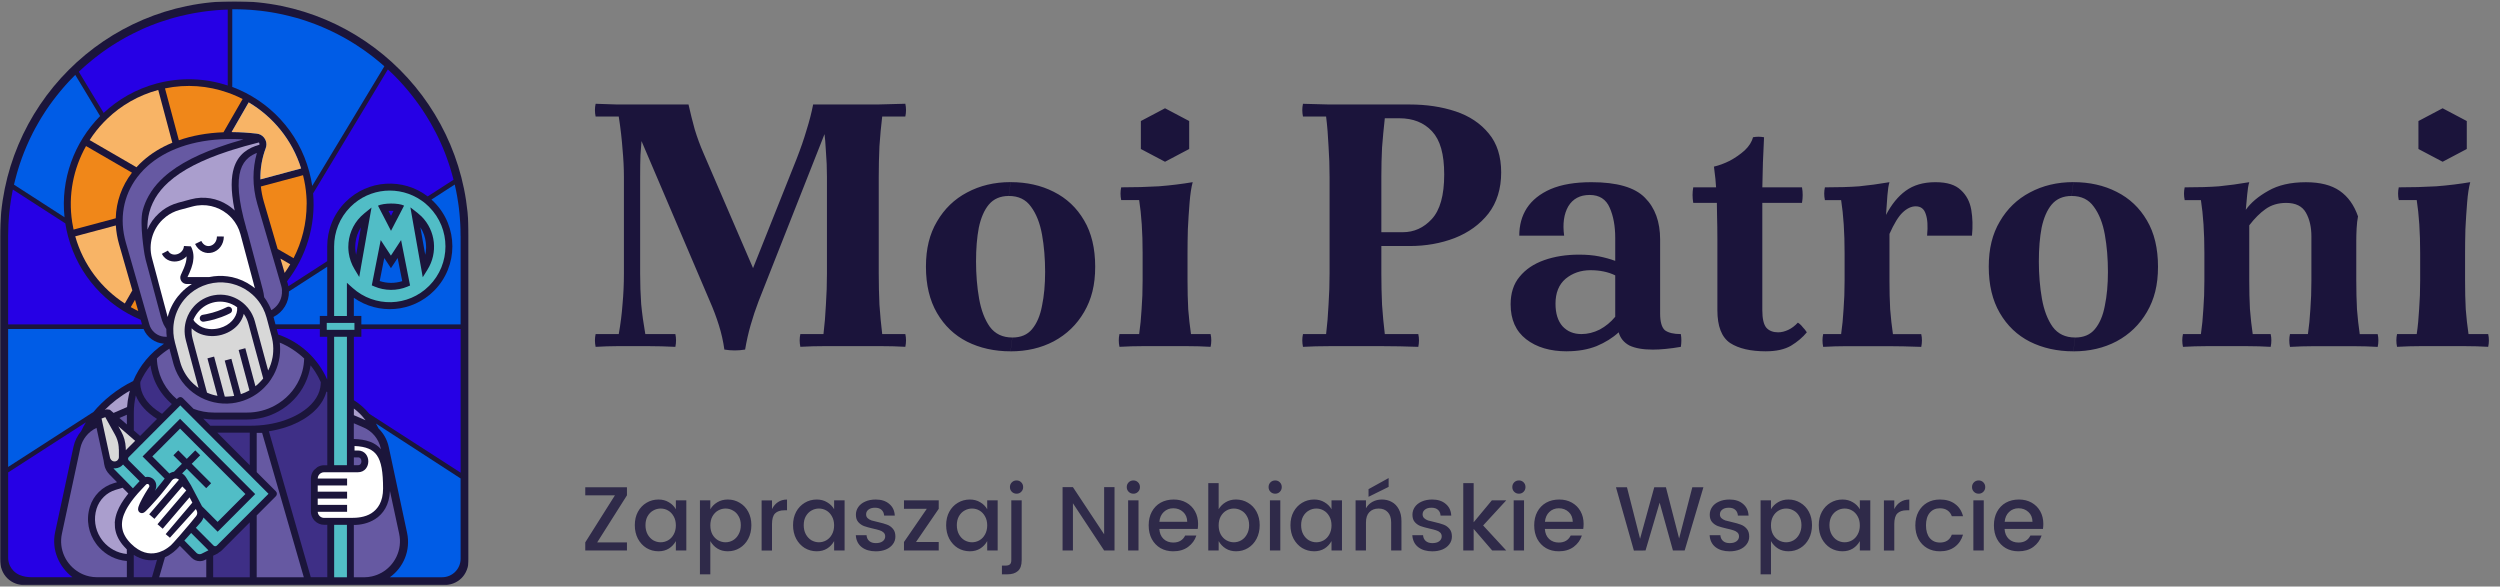 <?xml version="1.0" encoding="UTF-8"?>
<svg id="_Шар_1" data-name="Шар 1" xmlns="http://www.w3.org/2000/svg" xmlns:xlink="http://www.w3.org/1999/xlink" version="1.1" viewBox="0 0 1040 244">
  <rect x="0" y="0" width="1040" height="244" fill="#808080" stroke="none"/>
  <defs>
    <style>
      .cls-1 {
        isolation: isolate;
        opacity: .8;
      }

      .cls-1, .cls-2, .cls-3, .cls-4, .cls-5, .cls-6, .cls-7, .cls-8, .cls-9, .cls-10, .cls-11, .cls-12, .cls-13, .cls-14, .cls-15, .cls-16, .cls-17, .cls-18 {
        stroke-width: 0px;
      }

      .cls-1, .cls-8, .cls-13 {
        fill: #1b143b;
      }

      .cls-19 {
        clip-path: url(#clippath);
      }

      .cls-2 {
        fill: none;
      }

      .cls-3 {
        fill: #1b153b;
      }

      .cls-20 {
        mask: url(#mask);
      }

      .cls-4 {
        fill: #f8b466;
      }

      .cls-5 {
        fill: #f08719;
      }

      .cls-6 {
        fill: #d8d8d8;
      }

      .cls-7 {
        fill: #aa9ecd;
      }

      .cls-9, .cls-14 {
        fill: #3e2f86;
      }

      .cls-10, .cls-13, .cls-14, .cls-15 {
        fill-rule: evenodd;
      }

      .cls-10, .cls-16 {
        fill: #005ce6;
      }

      .cls-11 {
        fill: #51bdc6;
      }

      .cls-12 {
        fill: #6659a2;
      }

      .cls-15, .cls-17 {
        fill: #2600e5;
      }

      .cls-18 {
        fill: #fff;
      }
    </style>
    <clipPath id="clippath">
      <rect class="cls-2" y=".5" width="195" height="243"/>
    </clipPath>
    <mask id="mask" x="0" y=".5" width="195" height="243.01" maskUnits="userSpaceOnUse">
      <g id="mask0_287_80" data-name="mask0 287 80">
        <path class="cls-18" d="M195,.5H0v243h195V.5Z"/>
      </g>
    </mask>
  </defs>
  <g class="cls-19">
    <g class="cls-20">
      <g>
        <path class="cls-3" d="M9.94,243.49h174.12c6.6,0,10.94-4.36,10.94-10.97V98.2C195,44.25,151.34.5,97.5.5S0,44.25,0,98.2v134.34c0,6.61,4.34,10.97,10.94,10.97h-1,.01v-.02Z"/>
        <path class="cls-18" d="M81.43,211.79l-10.75,11.91-.95-.81-.81-.69.53-.63.93-1.1.09-.1.2-.24.65-.77,1.43-1.68,1.29-1.53.94-1.1.93-1.11,2.3-2.7,1.11-1.32.7-.83-1.15-2.19-1.19,1.38-.69.81-2.67,3.11-.07.08-.94,1.11-.94,1.1-.32.37-2.26,2.64-.14.17-.95,1.1-.19.23-.74.86-.08.1-2.18-1.88.23-.26.69-.83.23-.27.94-1.11,2.71-3.17.93-1.1.47-.54.47-.56,1.79-2.08.87-1.03.76-.9.62-.73,1.15-1.34.11-.13-.37-.38-.27-.27-.99-1-.33.38-1.57,1.82-.68.79-.14.16-2.61,3.04-.95,1.09-.94,1.1-2.72,3.13-.94,1.11-.25.29-.48.56-2.18-1.89.62-.72.25-.3.95-1.09,2.69-3.14.94-1.09.95-1.1,2.53-2.94.9-1.05,1.89-2.2.66-.77c-.55-.47-1.24-.62-1.87-.43-.37.11-.74.33-1.03.67l-.11.16c-.29.38-.59.78-.91,1.21l-.46.59-.22.29c-.08.1-.15.18-.22.27-.11.13-.21.28-.32.41-.09.12-.17.22-.26.34l-.05.05c-.1.12-.19.24-.29.37-.1.13-.19.24-.28.35-.35.45-.66.84-.92,1.15-.1.12-.19.23-.27.33-.49.6-.93,1.12-.93,1.12-.31.36-.61.72-.94,1.09-.85.99-1.78,2.01-2.76,3.06-.33.35-.66.69-.99,1.04-.1.1-.19.19-.29.29-.19.2-.38.4-.58.6-.04.04-.09.09-.13.12-.27.27-.61.56-.99.71-.23.09-.85.27-1.47-.13-.6-.4-.7-1.02-.72-1.24-.04-.46.11-.94.2-1.25.08-.24.18-.51.31-.79.06-.16.12-.32.19-.47.08-.17.16-.35.25-.53.06-.12.12-.26.19-.39.21-.43.45-.89.7-1.36.62-1.17,1.38-2.42,2.14-3.62.18-.28.37-.56.55-.84.11-.15.16-.32.16-.48.03-.31-.1-.61-.33-.77-.16-.13-.37-.17-.57-.14-.16.02-.32.1-.43.21-.23.23-.46.47-.68.7-.96.99-1.89,1.99-2.76,2.98-.33.38-.64.74-.94,1.11-.11.12-.19.23-.29.34-.21.26-.42.51-.62.77-.4.51-.78,1.02-1.15,1.53v.04c-.17.23-.33.46-.48.69-.25.36-.48.71-.7,1.08-.16.27-.32.54-.47.81-.15.26-.29.53-.43.8-.27.54-.51,1.08-.72,1.62-.11.3-.21.59-.31.88l-.19.7c-.08.35-.15.68-.21,1.02v.02c-.03.17-.05.35-.06.52-.02.12-.03.24-.03.37-.02.19-.03.38-.03.57v.1c0,.23,0,.45.03.68,0,.07,0,.13.02.19v.03c0,.15.03.32.06.48,0,.14.04.28.07.42v.03c.05.22.1.43.16.65v.05c.04.13.09.28.13.41,0,.05.03.1.05.15.02.05.03.1.05.14.05.13.1.24.14.37,0,.02.02.04.03.06.04.1.09.2.13.3,0,.03.03.07.04.1.07.15.14.3.23.45.11.22.25.45.38.68s.28.45.44.67c.02.03.04.05.06.08,0,0,.02.03.03.04.14.2.29.4.45.6.2.24.4.48.62.72.15.16.31.34.48.51.05.06.09.1.13.14,3.92,3.92,7.65,4.51,10.72,3.84.37-.09.75-.18,1.1-.3.59-.2,1.17-.44,1.7-.7.65-.35,1.27-.72,1.83-1.13,1.07-.76,1.96-1.62,2.6-2.39l.02-.03.37-.42.95-1.07.97-1.08,2.67-3.13.99-1.15,1-1.2,1.71-2.08s.22-.27.47-.56c.55-.67.65-1.6.24-2.37l-.32-.6h-.04Z"/>
        <path class="cls-11" d="M144.32,140.1v53.42h-5.32v-53.42h5.32Z"/>
        <path class="cls-17" d="M93.03,4.06c-.42.02-.84.04-1.26.07-.4.02-.79.05-1.21.08-.25,0-.49.03-.73.06-1.09.09-2.19.19-3.27.33-.33.04-.66.07-.98.12-.14,0-.29.03-.43.06-.27.03-.53.06-.78.11-.11,0-.23.03-.34.05-.22.03-.43.06-.64.1h-.04c-.58.09-1.17.17-1.74.28-.04,0-.09,0-.13.02-.45.08-.9.15-1.36.25-.84.15-1.69.32-2.53.51-.18.04-.36.08-.55.13-.64.13-1.29.28-1.93.44-.7.16-1.41.35-2.09.54-.54.14-1.07.29-1.61.44-.13.04-.26.08-.39.12-.11.04-.22.07-.33.1-1.26.38-2.51.77-3.75,1.2-.15.05-.31.1-.45.15-.15.05-.31.11-.46.16-.46.16-.93.34-1.4.51-.62.23-1.26.47-1.88.72-.63.25-1.27.51-1.9.78-.49.2-.97.41-1.46.64-.26.12-.51.23-.76.35-1.1.5-2.19,1.02-3.27,1.57-.6.3-1.21.61-1.8.93-.5.26-.99.53-1.49.81-.68.38-1.36.76-2.03,1.16-.52.3-1.03.61-1.55.93-.51.31-1,.63-1.51.94-.22.13-.43.28-.65.42-.55.36-1.1.72-1.65,1.1-.48.33-.97.67-1.45,1.01-.42.3-.84.6-1.27.92-.76.56-1.52,1.13-2.27,1.72-.36.29-.74.58-1.1.88-.81.66-1.63,1.33-2.41,2.01-.36.31-.72.63-1.07.94-.37.33-.74.66-1.1.99-.41.38-.81.75-1.22,1.14l10.33,17.13c6.03-5.65,13.48-9.94,21.98-12.22,10.13-2.72,20.37-2.25,29.64.82V3.99c-.56.02-1.12.04-1.68.07h-.05.02Z"/>
        <path class="cls-16" d="M68.22,142.99c-5.68,3.77-10.16,9.14-12.82,15.51-6.79,3.34-12.46,8.01-16.51,12.86L3.38,194.25v-57.38h56.34c1.44,3.52,4.8,5.85,8.49,6.12h.01Z"/>
        <path class="cls-17" d="M35.74,175.69c-.77,1.23-1.43,2.45-1.97,3.64-1.57,1.87-2.69,4.11-3.21,6.56l-7.62,35.45c-1.59,7.36,1.59,14.47,7.2,18.78H13.13c-1.73,0-3.46-.27-5.05-.96-.23-.1-.45-.21-.67-.33-.21-.12-.42-.25-.62-.39-.21-.14-.41-.29-.59-.44-.19-.15-.37-.33-.55-.5-.61-.61-1.12-1.32-1.5-2.11-.08-.15-.14-.32-.21-.48-.03-.07-.06-.13-.08-.21-.07-.15-.11-.32-.16-.49-.06-.19-.11-.4-.15-.6,0-.05-.02-.1-.03-.15-.04-.2-.07-.4-.09-.62v-.04c-.03-.25-.04-.49-.04-.74v-35.53l32.36-20.85h0Z"/>
        <path class="cls-17" d="M59.09,134.94H3.38v-36.72c0-1.66.04-3.31.12-4.94.05-.82.1-1.64.16-2.46.04-.6.1-1.19.15-1.78.02-.2.04-.4.06-.6.03-.29.06-.57.1-.85.06-.54.12-1.08.19-1.61.09-.66.17-1.31.28-1.96,0-.06,0-.12.02-.16.05-.32.1-.64.15-.94.05-.34.11-.68.17-1.02.06-.35.12-.68.18-1.02.11-.67.25-1.35.39-2.02l21.82,14.07c.28,1.84.67,3.67,1.17,5.51,4.33,16.21,15.84,28.59,30.18,34.58l.55,1.94.02-.02Z"/>
        <path class="cls-16" d="M26.87,90.4l-21.05-13.58c.16-.67.33-1.36.5-2.03.24-.96.5-1.92.77-2.87.17-.59.34-1.17.53-1.75.11-.37.23-.73.34-1.1.11-.37.24-.73.36-1.1.28-.82.55-1.63.85-2.43,0,0,0-.02.02-.04.27-.73.55-1.46.83-2.18.67-1.71,1.41-3.39,2.18-5.05.11-.26.24-.51.36-.77.35-.74.72-1.48,1.09-2.22.32-.63.64-1.24.97-1.85.41-.76.83-1.52,1.28-2.27.21-.38.43-.76.66-1.14.22-.38.45-.75.67-1.12.47-.77.95-1.53,1.45-2.28.24-.39.49-.76.75-1.14.41-.62.83-1.23,1.27-1.84.44-.63.89-1.24,1.36-1.85.49-.66.98-1.3,1.49-1.94.5-.65,1.01-1.27,1.54-1.9.28-.34.55-.67.84-1,.21-.26.43-.52.66-.77.22-.26.45-.52.68-.77.42-.48.85-.95,1.29-1.42.29-.32.58-.64.89-.94.6-.65,1.22-1.27,1.86-1.9l10.33,17.14c-10.77,10.89-16.49,26.31-14.8,42.14h.01l.02-.03Z"/>
        <path class="cls-16" d="M159.9,27.57l-30.02,49.77c-.28-1.95-.68-3.9-1.22-5.86-4.51-16.91-16.83-29.63-32.04-35.32V3.85h.87c.75,0,1.5,0,2.24.03.48,0,.95.02,1.43.05.27,0,.53.02.79.03,1.46.07,2.91.16,4.35.31.22.02.44.04.66.07.54.05,1.07.11,1.62.16.71.09,1.43.17,2.13.28.72.1,1.44.21,2.15.33.68.11,1.36.23,2.03.36.34.06.69.13,1.01.2.45.09.91.18,1.37.28.09,0,.17.03.25.05.36.08.73.15,1.08.25.05,0,.09,0,.13.03.63.14,1.27.3,1.89.46.92.22,1.84.46,2.74.72,1.45.41,2.88.87,4.3,1.35,1.14.39,2.26.79,3.37,1.21.5.19.99.39,1.49.59.53.21,1.05.43,1.59.66.71.3,1.42.61,2.1.92.69.31,1.4.64,2.08.97.68.33,1.37.67,2.04,1.01.68.35,1.36.7,2.02,1.07.67.37,1.34.73,1.99,1.11.65.39,1.31.77,1.96,1.17.24.14.48.29.72.44.42.25.83.52,1.24.78,1.18.75,2.32,1.53,3.46,2.34,2.11,1.49,4.16,3.07,6.14,4.74.68.57,1.36,1.15,2.02,1.74h.02Z"/>
        <path class="cls-17" d="M188.69,74.77l-10.77,6.94c-10.2-7.81-24.85-7.04-34.18,2.31-5.1,5.11-7.63,11.82-7.62,18.51v6.12l-16.15,10.42c-.07-.36-.15-.71-.26-1.07l-.29-.99c7.91-10.17,12-23.18,10.84-36.55v-.02l31.09-51.56c.46.42.92.85,1.37,1.28.46.43.9.87,1.35,1.31,1.35,1.34,2.63,2.72,3.87,4.13,1.25,1.41,2.47,2.86,3.61,4.35.34.44.7.9,1.04,1.35.47.62.93,1.23,1.39,1.87.1.13.19.26.28.4.44.62.87,1.25,1.31,1.89,1.26,1.88,2.47,3.81,3.6,5.78.75,1.31,1.48,2.65,2.17,4.01.34.67.68,1.36,1.01,2.04.33.68.65,1.38.96,2.07.32.7.62,1.4.92,2.1.3.71.58,1.42.86,2.13.13.36.28.71.41,1.08.14.36.28.71.4,1.08.29.76.55,1.53.8,2.3.23.67.45,1.36.66,2.04v.02c.23.77.46,1.54.68,2.32.22.76.43,1.53.62,2.3l.03.04Z"/>
        <path class="cls-16" d="M191.62,98.22v36.72h-41.3v-3.5h-3.12v-7.56c10.16,7.16,24.27,6.19,33.36-2.92,10.17-10.2,10.17-26.73,0-36.92-.35-.36-.71-.69-1.08-1.02l9.69-6.25c.19.81.36,1.62.54,2.44.35,1.71.64,3.42.89,5.15.04.2.07.4.09.6.03.18.06.38.08.56.08.49.13.98.19,1.48v.1c.07.52.12,1.04.17,1.56.05.44.09.9.12,1.35.07.78.12,1.56.17,2.35.03.34.05.67.06,1,.04.7.07,1.41.09,2.1v.65c.02.7.03,1.41.03,2.11h.02Z"/>
        <path class="cls-16" d="M110.55,61.59c.19-.51.28-1.03.28-1.54,0-2.19-1.65-4.18-3.97-4.45-3.56-.41-6.96-.63-10.22-.65v-.54l6.81-11.83c10.08,5.97,18.06,15.54,21.81,27.5l-16.94,4.55c-.1-4.44.65-8.88,2.23-13.04Z"/>
        <path class="cls-16" d="M136.12,110.95v20.48h-3.08v3.5h-18.44l-.82-3.08c4.06-2.03,6.49-6.16,6.42-10.62l15.93-10.28h-.01Z"/>
        <path class="cls-12" d="M85.81,232.64v7.49h-19.59l.11-.36,2.3-7.93c2.6-1.18,4.67-2.98,5.96-4.53l.22-.25,4.87,4.93v.02c.93.93,2.17,1.44,3.42,1.44.73,0,1.47-.16,2.15-.51l.56-.29h0Z"/>
        <path class="cls-4" d="M110.55,61.59c.19-.51.28-1.03.28-1.54,0-2.19-1.64-4.18-3.97-4.45-3.56-.41-6.96-.63-10.22-.65h-.31l.31-.54,6.81-11.83c10.08,5.97,18.06,15.54,21.82,27.5l-16.94,4.55c-.1-4.44.65-8.88,2.23-13.04h0Z"/>
        <path class="cls-13" d="M74.93,178.33h-.07l.03-.03.04.04h0Z"/>
        <path class="cls-13" d="M56.78,69.58h-.03v-.02l.02.02h0Z"/>
        <path class="cls-15" d="M163.71,87.73l-1.06,2.05-1.05-2.04c.7-.05,1.42-.06,2.12,0h0Z"/>
        <path class="cls-13" d="M170.72,86.25l.02.11.06-.04-.08-.07Z"/>
        <path class="cls-10" d="M167.32,116.96c-3.03.97-6.33.96-9.36-.05l1.89-9.58,1.59,2.41,1.19,1.82,1.21-1.82,1.58-2.41,1.91,9.63h0Z"/>
        <path class="cls-6" d="M113.65,146.33c-.04.71-.11,1.43-.23,2.13-.02.1-.04.2-.06.31-.35,1.87-.95,3.68-1.81,5.36l-1.45-5.36-.8-2.96-.75-2.77-.58-2.16-1.09-4.02-.52-1.93-.16-.59-.13-.5c-.26-.99-.61-1.93-1.05-2.81-.28-.59-.6-1.15-.95-1.68-.56-.84-1.19-1.62-1.89-2.32-.46-.47-.95-.91-1.46-1.3-1.22-.95-2.59-1.72-4.05-2.25-.62-.23-1.27-.42-1.92-.57-1.87-.4-3.84-.45-5.8-.08-.38.06-.76.15-1.15.25-.27.08-.54.15-.79.24-1.82.6-3.44,1.52-4.84,2.7-.51.42-.98.88-1.43,1.37-1.43,1.55-2.51,3.4-3.17,5.42v.02c-.23.69-.41,1.39-.54,2.1-.11.64-.19,1.28-.22,1.93-.07,1.55.09,3.13.51,4.71l.17.66.17.63.8,3.01.52,1.96.25.95,2.32,8.69.24.9.45,1.69.36,1.34c-.27-.19-.54-.4-.8-.6-.51-.4-1-.83-1.48-1.28-.33-.31-.64-.63-.94-.96-2.06-2.24-3.62-4.98-4.47-8.12,0-.04-.02-.07-.03-.11l-.41-1.56-.08-.28-1.63-6.05v-.05c-.34-1.26-.55-2.52-.63-3.77-.05-.6-.06-1.18-.04-1.76,0-.64.06-1.29.13-1.93.44-3.78,1.97-7.32,4.34-10.23.41-.5.84-.99,1.31-1.45,1.81-1.82,3.99-3.3,6.47-4.31.6-.25,1.21-.46,1.86-.65.16-.06.33-.11.51-.15,2.7-.72,5.41-.85,8.01-.45.65.09,1.29.22,1.92.39,2.44.62,4.72,1.69,6.75,3.16.53.37,1.02.78,1.52,1.21,1.34,1.19,2.52,2.54,3.5,4.08.03.05.07.1.1.15v.03c.32.49.6.96.87,1.49.62,1.22,1.13,2.54,1.51,3.92l.75,2.8.51,1.93.86,3.22c.05.19.1.39.14.58.45,1.9.6,3.81.49,5.67h.02-.01Z"/>
        <path class="cls-9" d="M65.33,174.27l-7.04,7.07-2.62-2.26v-7.37c0-2.48.29-4.88.82-7.19,1.5,3.81,4.62,7.11,8.67,9.65.06.04.11.07.17.11h0Z"/>
        <path class="cls-9" d="M58.45,158.75c1.09-2.43,2.49-4.69,4.15-6.75.16,1.22.42,2.42.76,3.58.18.65.39,1.27.62,1.89.28.74.59,1.47.94,2.17,1.59,3.24,3.84,6.11,6.57,8.44l-4.06,4.07c-.25-.15-.5-.3-.75-.45-4.68-2.92-7.57-6.68-8.19-10.7-.05-.3-.08-.59-.09-.88-.03-.25-.04-.51-.04-.76l.07-.62h.02Z"/>
        <path class="cls-12" d="M126.53,149.12c-.05,1.76-.27,3.44-.7,5.08-.08.3-.16.6-.26.89-.1.34-.21.68-.33,1.01-1.71,4.77-4.98,8.85-9.24,11.61-.54.36-1.08.68-1.65.99-3.42,1.87-7.38,2.93-11.59,2.93h-13.69c-3.01,0-5.89-.54-8.54-1.54l-2.71-2.71-1.78-1.78c-.55-.57-1.47-.57-2.04,0l-.44.44c-2.22-1.85-4.08-4.1-5.48-6.62-.62-1.13-1.16-2.31-1.59-3.55-.22-.63-.41-1.26-.56-1.91-.4-1.56-.63-3.17-.67-4.84l.33-.33c1.5-1.41,3.13-2.67,4.88-3.76l1,3.76.36,1.35.25.95c.09.34.18.66.29.98.78,2.5,1.96,4.76,3.44,6.75.88,1.19,1.87,2.26,2.95,3.23.48.44.98.86,1.5,1.24,4.08,3.09,9.16,4.78,14.44,4.6.63-.03,1.28-.08,1.92-.15,1.04-.12,2.1-.34,3.15-.62,3.96-1.06,7.38-3.11,10.09-5.82.48-.47.92-.96,1.36-1.47,1-1.18,1.87-2.49,2.61-3.85.98-1.82,1.71-3.78,2.16-5.81.11-.45.19-.91.26-1.37.04-.22.08-.44.1-.67.12-.95.18-1.91.18-2.87,0-.91-.06-1.81-.16-2.73,3.67,1.46,7.33,3.92,10.16,6.59Z"/>
        <path class="cls-7" d="M47.78,217.63v.57c0,.19,0,.39.02.58,0,.09,0,.17.02.26v.28c0,.06,0,.12.02.18,0,.15.03.31.06.46.03.2.07.4.11.6.07.32.14.64.23.95.06.2.11.4.19.59.04.14.1.27.14.4.09.24.19.48.3.72.12.28.25.55.4.82.14.28.31.56.48.83.2.33.41.65.64.96.18.25.37.5.57.75s.41.49.64.74c.24.27.49.54.76.81v.02c.13.13.26.26.39.38v1.93c-4.02-.38-7.48-2.39-9.86-5.26-.44-.54-.85-1.11-1.22-1.71-2.09-3.39-2.8-7.65-1.5-11.86,1.19-3.78,4.15-6.72,7.93-7.86l2.9-.87,1.76,1.77.15.15.46.48.02.02c-.22.26-.43.53-.63.8-1.69,2.19-3.1,4.45-4,6.79-.51,1.35-.86,2.73-.98,4.13-.02.18-.03.36-.04.54v.03l.04.02Z"/>
        <path class="cls-6" d="M56.23,183.38l-.57.58-1.39,1.38-.48.48-.94.95-.08.08-.44.44v-.35c0-.22,0-.44-.02-.67-.1-2.4-.75-4.72-1.91-6.82l-1.2-2.14,3.57,3.08,1.01.88.48.41,1.39,1.21.57.49h.01Z"/>
        <path class="cls-6" d="M49.46,186.95v3.19c0,.95-.74,1.75-1.69,1.82-.57.04-1.12-.19-1.5-.63-.03-.03-.05-.06-.08-.08v-.02c-.12-.13-.21-.28-.29-.44,0,0-.02-.06-.03-.09-.05-.11-.09-.21-.11-.32l-2.75-12.73-.18-.83-.24-1.11-.04-.15-.03-.17-.28-1.27,1.02-.39.54-.2.55,1.01.04.06.02.03.11.21.55,1,2.78,5.01c.39.7.71,1.44.95,2.19.41,1.25.62,2.56.62,3.89h.02l.02.02Z"/>
        <path class="cls-12" d="M52.78,172.53v4.05l-3.11-2.7,3.11-1.35Z"/>
        <path class="cls-7" d="M54.03,162.5c-.15.54-.29,1.09-.41,1.65-.38,1.69-.63,3.41-.76,5.19l-5.61,2.43-1.25-1.08c-.31-.27-.7-.38-1.08-.34h-.02s-.04,0-.07-.02c-.27-.07-.55-.05-.82.05l-.05.02-.41.15c2.89-2.94,6.45-5.74,10.52-8.05h-.04Z"/>
        <path class="cls-5" d="M54.9,71.82c-4.26,5.54-6.56,12.09-6.75,18.98l-14.56,3.91-2.52.67-.46.13c-.04-.16-.07-.32-.1-.48-.19-.87-.34-1.74-.48-2.6-1.74-11.21.49-22.3,5.76-31.67l19.1,11.06h0Z"/>
        <path class="cls-4" d="M55.04,120.83l-3.12,5.43c-9.7-6.27-17.23-15.96-20.62-27.95l3.04-.82,2.51-.67,11.34-3.04c.15,2.63.61,5.29,1.38,7.96l1.16,4.01.8,2.82,2.17,7.55,1.35,4.69v.02Z"/>
        <path class="cls-5" d="M57.5,129.38c-1.05-.49-2.09-1.04-3.1-1.61l1.76-3.06,1.35,4.67h0Z"/>
        <path class="cls-12" d="M101.26,58c-1.58.44-3.12.9-4.63,1.36-.64.2-1.29.4-1.92.61-11.16,3.62-20.3,8.02-26.61,13.77-2.03,1.84-3.78,3.83-5.19,5.98-.4.61-.77,1.22-1.13,1.86-1.04,1.88-1.87,3.88-2.42,6.01-1.42,5.35.76,18.25.76,18.25,0,0,.26,1.4.44,2.1l1.35,5.03.74,2.77,4.31,16.14c.29,1.07.65,2.08,1.09,3.06.31.67,1.14,1.93,1.14,1.93v.38c0,.94.06,1.9.18,2.85h-.45c-2.39,0-4.66-1.24-5.95-3.25-.36-.56-.64-1.17-.83-1.83l-.03-.1-5.62-19.61-1.25-4.36-.81-2.82-2.07-7.19c-2.83-9.86-1.09-19.54,4.71-27.21.4-.54.83-1.08,1.29-1.59.93-1.08,1.94-2.11,3.04-3.09,7.35-6.55,18.59-10.94,33.32-11.21h1.92c1.51,0,3.05.06,4.63.15h0Z"/>
        <path class="cls-18" d="M105.47,117.78l-5.43-20.31c-.67-2.53-1.91-4.75-3.51-6.59-.59-.67-1.24-1.29-1.93-1.85-3.93-3.21-9.28-4.55-14.55-3.13l-5.28,1.41c-2.16.58-4.1,1.57-5.76,2.86-.52.41-1,.83-1.47,1.29-4.05,3.99-5.89,10.01-4.32,15.9l2.17,8.12.72,2.75,3.49,13.09c.05.19.11.37.17.54.78-3.12,2.23-6.03,4.22-8.54.4-.51.83-.99,1.28-1.46,1.33-1.42,2.85-2.67,4.54-3.71h-2.09c-1.91,0-3.35-1.97-2.46-3.86.05-.13.12-.27.19-.4.7-1.51,1.46-3.12,1.87-4.8.09-.35.15-.7.2-1.04.07-.49.1-.96.08-1.42-.18.2-.38.39-.59.57-.77.63-1.67,1.08-2.59,1.35-2.52.7-5.57-.03-7.1-2.96l2.54-1.34c.78,1.47,2.28,1.93,3.79,1.51.7-.19,1.35-.57,1.84-1.09.53-.54.89-1.24,1-2.05.02-.11.02-.2.03-.29l2.87.15.06.07c1.12,2.15,1.22,4.36.85,6.36v.02c-.05.28-.11.56-.18.83-.14.59-.31,1.18-.51,1.73-.47,1.34-1.04,2.58-1.54,3.61-.03.05-.05.11-.08.15h9.07c2.54-.54,5.09-.61,7.54-.29.64.07,1.3.19,1.93.32,2.97.66,5.78,1.91,8.25,3.67.43.29.85.62,1.25.96l-.56-2.11h.01v-.02ZM88.37,105.03c-2.67.75-5.67-.34-7.22-3.53l2.59-1.26c.94,1.92,2.52,2.38,3.84,2,1.38-.39,2.64-1.73,2.66-3.88l2.88.03c-.03,3.42-2.14,5.88-4.75,6.64Z"/>
        <path class="cls-6" d="M109.5,157.44c-.34.45-.76.88-1.15,1.29-.64.69-1.34,1.34-2.09,1.94l-1.09-4.06-1.49-5.59-.59-2.25-1.04-3.92-1.78.48-.99.27.84,3.17,2.16,8.06,1.48,5.56c-1.12.64-2.3,1.17-3.56,1.58l-1.84-6.84-1.71-6.4-.39-1.47-1.53.4-1.25.34,1.25,4.68.71,2.68,1.21,4.51.76,2.82c-.26.05-.51.09-.76.12-.64.09-1.29.14-1.92.16-.26,0-.53.02-.78.02h-.44l-1.96-7.35-2.37-8.87-.04-.14-.08-.29-1.61.43-.77.21-.39.11.1.37.69,2.59,1.56,5.8,1.83,6.82c-1.53-.27-2.99-.72-4.4-1.35h.04l-1.39-5.18-.4-1.51-.69-2.57-1.42-5.28-.69-2.58-.52-1.95-.03-.13-.53-2.01-.33-1.27c-.35-1.33-.48-2.66-.4-3.96,0-.11.02-.2.02-.3.11.11.21.21.32.3,1.99,1.85,4.84,2.86,7.88,2.92,1.4.04,2.84-.12,4.26-.51.05,0,.1-.03.14-.04l.31-.1c2.65-.8,4.92-2.3,6.51-4.2l.19-.23c.85-1.07,1.5-2.25,1.88-3.51.07-.21.12-.43.17-.64.1.12.18.24.26.36.35.53.67,1.1.94,1.69.29.64.54,1.3.72,1.99l.1.34.52,1.93.13.49.9,3.36.08.3.66,2.46,1.44,5.29,2.05,7.55.02.08.28,1.04h.01Z"/>
        <path class="cls-7" d="M107.94,60.21c-2.39.65-4.55,1.63-6.36,3.11-1.97,1.61-3.42,3.77-4.29,6.59-.28.92-.5,1.91-.65,2.98-.35,2.44-.36,5.27,0,8.56.2,1.89.54,3.92.98,6.13-.32-.31-.64-.61-.98-.89-.6-.5-1.25-.97-1.92-1.4-4.39-2.81-9.88-3.84-15.31-2.38l-5.28,1.42c-2.43.67-4.62,1.74-6.52,3.16-.52.4-1.01.81-1.49,1.25-2.09,1.91-3.73,4.17-4.79,6.78-.07-2.58.21-4.98.8-7.22.35-1.34.81-2.61,1.4-3.85.32-.68.66-1.34,1.04-2,1.4-2.37,3.21-4.56,5.45-6.59,5.74-5.22,14.15-9.38,24.69-12.87.63-.21,1.28-.41,1.92-.62,3.49-1.11,7.19-2.14,11.1-3.12.16.28.23.61.2.94v.02Z"/>
        <path class="cls-12" d="M117.29,120.79c.06.82,0,1.63-.17,2.41-.5,2.43-2.02,4.57-4.25,5.83-.32-.83-.68-1.63-1.09-2.39-.29-.58-.61-1.13-.97-1.67-.29-.46-.59-.91-.92-1.33-.11-1.05-.29-2.11-.57-3.16l-.98-3.71-.69-2.57-4.71-17.65c-.16-.63-.36-1.23-.58-1.82h.04c-3.38-11.79-3.79-19.23-2.33-23.95.71-2.31,1.87-3.98,3.36-5.21.97-.8,2.12-1.45,3.44-1.96-.95,3.34-1.42,6.79-1.42,10.27s.52,7.31,1.57,10.88l6.01,20.56.74,2.51,3.21,11.02c.19.66.31,1.31.34,1.97h-.02v-.03Z"/>
        <path class="cls-5" d="M127.56,84.89c0,7.95-1.91,15.65-5.43,22.52l-6.04-3.49-.59-.35-.47-1.61-5.27-18.03c-.61-2.09-1.02-4.22-1.24-6.35l17.54-4.7c.72,2.83,1.18,5.68,1.38,8.5v.02c.1,1.17.14,2.33.14,3.49h-.02Z"/>
        <path class="cls-4" d="M116.66,107.58l4.08,2.36c-.72,1.23-1.5,2.43-2.33,3.6"/>
        <path class="cls-5" d="M100.93,41.2l-4.29,7.44-1.92,3.34-1.75,3.04c-6.92.27-13.13,1.43-18.56,3.33l-5.77-21.58c8.98-1.86,17.95-1.11,26.09,1.76.64.22,1.29.46,1.92.71,1.47.59,2.9,1.23,4.29,1.96h-.01Z"/>
        <path class="cls-4" d="M71.67,59.38c-4.74,1.95-8.83,4.5-12.19,7.51-.96.86-1.87,1.74-2.7,2.67l.02.02h-.03l-3.42-2-16.06-9.3c1.72-2.68,3.7-5.2,5.93-7.5.45-.48.92-.94,1.41-1.4,5.76-5.53,12.96-9.75,21.2-11.96l5.86,21.95h-.02Z"/>
        <path class="cls-18" d="M98.65,127.83c-.63-.48-1.32-.89-2.03-1.21-.61-.3-1.26-.54-1.92-.71-1.34-.38-2.74-.51-4.18-.39-.67.06-1.36.17-2.03.36-1.41.38-2.68.99-3.81,1.79-.54.4-1.05.83-1.53,1.3-1.09,1.11-2.08,2.59-2.69,4.04.34.79,1,1.33,1.72,1.92,1.21,1.03,2.86,1.73,4.77,1.93.75.08,1.55.09,2.36,0,.67-.07,1.36-.19,2.06-.38,4.36-1.18,6.97-4.36,7.28-7.42.04-.41.04-.82,0-1.22h0ZM89.2,132.86c-1.3.37-2.62.66-3.96.88l-.47.08c-.78.13-1.53-.4-1.66-1.2-.12-.78.41-1.52,1.2-1.66l.47-.08c.35-.06.71-.12,1.05-.19.87-.17,1.73-.38,2.58-.62.74-.21,1.47-.44,2.19-.7.61-.21,1.23-.45,1.83-.71.69-.28,1.37-.59,2.03-.93.09-.04.16-.08.25-.1.65-.19,1.37.11,1.69.74.35.71.07,1.58-.64,1.94h-.02c-.34.18-.7.36-1.04.51-.26.12-.51.24-.76.35-.59.26-1.21.51-1.81.73"/>
        <path class="cls-15" d="M150.16,94.53l-1.01,5.74-.46,2.58-.55,3.14c-.18-.83-.31-1.69-.35-2.56,0-.24-.02-.49-.02-.73v-.02c0-.53.03-1.06.1-1.59.23-2.3,1-4.55,2.3-6.56h0Z"/>
        <path class="cls-10" d="M174.87,94.53l1.01,5.74.46,2.58.55,3.14c.18-.83.31-1.69.35-2.56,0-.24.02-.49.02-.73v-.02c0-.53-.03-1.06-.1-1.59-.23-2.3-.99-4.55-2.3-6.56h0Z"/>
        <path class="cls-11" d="M178.53,86.08c-.51-.51-1.03-.99-1.58-1.45-.53-.44-1.07-.86-1.64-1.23-9.03-6.28-21.5-5.38-29.54,2.68-4.53,4.54-6.79,10.51-6.78,16.46v28.91h5.32v-13.8l2.4,2.15c9.1,8.17,23.07,7.88,31.81-.89,9.05-9.07,9.05-23.75,0-32.82h0ZM157.22,85.57c2.35-1.16,8.55-1.22,10.88-.03l-.88,1.7-1.08,2.09-1.8,3.44-.41.8-1.27,2.46-.84-1.62-.43-.84-.45-.88-2.82-5.43-.87-1.69h-.03ZM150.11,111.44l-.67,3.79-1.98-3.29c-1.26-2.09-2.06-4.4-2.39-6.75-.1-.72-.15-1.45-.17-2.18v-.31c0-4.57,1.74-9.17,5.22-12.65.46-.46.95-.9,1.45-1.3l2.98-2.41-.67,3.78-1.43,8-.45,2.58-1.9,10.73h0ZM169.51,119.24c-4.41,1.82-9.39,1.8-13.78-.07l-1.07-.46.23-1.15,2.81-14.23.68-3.46,1.93,2.95,2.31,3.51,2.3-3.51,1.93-2.95.68,3.46,2.83,14.29.23,1.16-1.1.45h.02ZM177.85,112.15l-1.99,3.19-.65-3.7-3.84-21.68-.27-1.55-.36-2.05.06-.04,1.6,1.25,1.27.99c.57.45,1.13.94,1.67,1.47,5.99,6.01,6.83,15.21,2.51,22.11h0Z"/>
        <path class="cls-11" d="M147.45,134.33h-11.52v2.88h11.52v-2.88Z"/>
        <path class="cls-18" d="M159.36,203.2c0,5.55-2.23,8.61-4.86,10.31-2.73,1.74-6.11,1.93-8.32,1.93h-11.35c-1.43,0-2.59-1.14-2.66-2.54h12.22v-2.89h-12.22v-2.58h12.22v-2.89h-12.22v-2.58h12.22v-2.89h-12.22c0-.21.04-.42.09-.62.18-.7.64-1.29,1.26-1.65.38-.22.83-.35,1.31-.35h14.1c1.39,0,2.51-.57,3.25-1.48.72-.88,1.04-1.99,1.04-3.04s-.32-2.16-1.04-3.04c-.75-.91-1.87-1.48-3.25-1.48h-1.44v-1.87c4.92.21,7.64,1.51,9.27,3.81,1.89,2.66,2.6,7.02,2.6,13.87h0v-.02Z"/>
        <path class="cls-12" d="M150.35,191.91c0,.48-.15.91-.38,1.18-.2.24-.51.43-1.03.43h-1.73v-3.25h1.73c.53,0,.83.2,1.03.44.23.27.38.7.38,1.19h0Z"/>
        <path class="cls-12" d="M158.57,238.32c-.55.31-1.15.58-1.75.82-.68.26-1.39.47-2.11.64-1.05.24-2.16.37-3.3.37h-4.21v-21.77c2.58.02,5.95-.58,8.85-2.44,3.32-2.12,5.9-5.8,6.17-11.68l3.82,17.73c1.46,6.78-1.88,13.28-7.45,16.34h-.02Z"/>
        <path class="cls-11" d="M144.32,240.15h-5.31v-21.82h5.31"/>
        <path class="cls-12" d="M158.46,186.85c-2.44-2.84-6.15-4.08-11.27-4.23v-6.54l4.09,1.77c3.64,1.57,6.27,4.79,7.11,8.68l.07.33h0Z"/>
        <path class="cls-7" d="M152.07,174.82l-4.86-2.1v-2.77c.62.46,1.21.95,1.76,1.46,1.18,1.06,2.2,2.21,3.1,3.41Z"/>
        <path class="cls-16" d="M191.62,232.39c0,4.27-3.43,7.74-7.68,7.74h-21.76c5.6-3.98,8.75-11.11,7.16-18.51l-7.62-35.66c-.63-2.98-2.12-5.64-4.23-7.7-.34-.7-.71-1.4-1.1-2.07l35.22,22.85"/>
        <path class="cls-17" d="M191.62,136.87v59.76l-38.02-24.51c-1.7-2.09-3.76-3.98-6.39-5.65v-26.35h3.12v-3.24h41.3-.01Z"/>
        <path class="cls-17" d="M136.12,140.11v17.8c-3.84-8.78-11.26-15.64-20.39-18.74l-.61-2.3h17.93v3.24h3.08-.01Z"/>
        <path class="cls-12" d="M106.78,240.14h19.61l-.11-.36-17.24-59.71h-2.25v16.34l7.97,7.98c.28.27.42.64.42,1.02s-.14.75-.42,1.02l-7.97,7.99"/>
        <path class="cls-14" d="M135.79,162.92c-.08.26-.36,1.18-.47,1.44-.09.24-.18.47-.29.7,0,.03-.03.07-.05.11-.08.18-.15.36-.25.53l-.14.29c-.11.21-.22.42-.34.64-.13.23-.27.46-.42.69,0,.02-.03.04-.05.07-.12.21-.27.41-.42.62,0,.03-.04.06-.06.09-.13.2-.28.4-.44.59-.04.06-.08.11-.12.16-.13.16-.27.33-.41.49-.05.07-.1.13-.17.2-.15.18-.32.36-.49.54-.34.38-.72.74-1.1,1.1-.24.22-.48.43-.73.65-.99.84-2.06,1.62-3.2,2.34-1.58.98-3.31,1.86-5.16,2.62l-1.83.68c-2.43.86-5.04,1.51-7.79,1.95l17.43,60.71h6.86v-21.81h-1.29c-3.05,0-5.54-2.49-5.54-5.55v-13.67c0-1.33.47-2.56,1.25-3.52l1.49-1.27c.82-.49,1.78-.77,2.8-.77h1.29v-30.43l-.3-.19h-.06Z"/>
        <path class="cls-9" d="M103.9,217.31v22.82h-15.22v-8.95l1.87-.93c.13-.07.27-.16.37-.28l.18-.18c.41-.19.78-.45,1.12-.79l2.47-2.48,1.92-1.92,7.27-7.29h.02Z"/>
        <path class="cls-12" d="M52.77,233.36v6.76h-12.4c-1.11,0-2.19-.12-3.22-.35-.88-.19-1.73-.46-2.53-.8-.59-.25-1.18-.54-1.72-.87-5.38-3.11-8.57-9.5-7.13-16.15l7.62-35.45c.8-3.75,3.31-6.88,6.76-8.51l2.82,13.01c.04.15.07.3.12.44v.04l.23,1.52c.06.43.16.83.29,1.23.06.18.12.36.2.53.11.26.22.52.36.76.05.11.11.21.17.31.3.5.66.98,1.08,1.41v.02l3.27,3.34-1.44.43c-4.7,1.41-8.4,5.06-9.85,9.77-1.74,5.58-.5,11.2,2.61,15.43.4.55.83,1.07,1.3,1.57,2.87,3.1,6.87,5.21,11.43,5.56h.03Z"/>
        <path class="cls-9" d="M65.32,232.87l-2,6.89-.11.36h-7.56v-9.28c3.35,2.14,6.68,2.58,9.66,2.02h0Z"/>
        <path class="cls-11" d="M85.78,227.99l.91.92.02.02-.93.47-1.87.93c-.27.14-.56.21-.85.21-.5,0-.99-.2-1.38-.58v-.02l-4.99-5.05,2.82-3.17"/>
        <path class="cls-11" d="M58.03,200.15v.02l-.07.11c-.76.8-1.54,1.62-2.29,2.45-.12.13-.24.26-.36.4h-.02l-.8-.82-.19-.2-.12-.12-.35-.37-.61-.63-.4-.41-.91-.92-4.37-4.43v-.02c-.13-.12-.25-.26-.35-.4.27.03.55.04.81.02,1.29-.09,2.42-.69,3.2-1.6.1.12.19.24.31.36l1.3,1.3,1.5,1.5,1.39,1.38,2.36,2.37h-.03Z"/>
        <path class="cls-11" d="M102.07,205.54l-.98.98-1.37,1.37-3.09,3.09-1.92,1.93-4.19,4.19-1.84-1.84-1.44-1.45-1.44-1.44-1.76-1.76-3.08-5.84-1.54-2.93-.02-.02-.38-.63-1.58-2.54-.02-.02s-.06-.09-.08-.12c-.05-.08-.11-.15-.16-.23-.09-.12-.18-.24-.28-.35-.09-.1-.17-.19-.27-.29-.09-.09-.18-.17-.28-.26-.19-.16-.39-.31-.6-.44l.26-.26,1.69-1.7.04.04,1.17,1.17,6.87,6.88,2.04-2.04-.56-.57-1.44-1.45-5.99-6-.08-.08.14-.15,3.38-3.38-1.86-1.87-.18-.18-3.53,3.54-.2-.2-3.33-3.34-2.04,2.05,3.54,3.53-1.85,1.84-1.02,1.03-.39.4-.04.04c-.33.04-.65.13-.97.25-.33.12-.64.28-.94.49l-.02-.02-6.54-6.55-.54-.54,1.2-1.2,1.01-1.01v-.02h.02l9.28-9.32.03-.03.04.04,4.76,4.77,1.15,1.16,1.18,1.17,3.79,3.79,2.88,2.89,6.03,6.03,1.92,1.93,4.96,4.97.47.47v.02h-.01Z"/>
        <path class="cls-9" d="M103.9,180v13.53l-7.27-7.29-1.92-1.92-4.3-4.32h13.5-.01Z"/>
        <path class="cls-9" d="M133.45,158.98c0,.64-.11,1.64-.22,2.27-.7,3.91-3.56,7.58-8.14,10.45-1.55.96-3.27,1.83-5.16,2.56-.59.24-1.22.47-1.85.69-4.12,1.37-8.86,2.15-13.91,2.15h-16.67l-2.95-2.96c1.46.25,2.96.38,4.49.38h13.69c4.74,0,9.21-1.21,13.08-3.35.56-.31,1.11-.64,1.65-.99,4.62-2.99,8.24-7.35,10.23-12.49.24-.61.45-1.22.64-1.86.1-.32.19-.65.27-.97.25-.93.47-1.9.6-2.87.68.86,1.33,1.74,1.93,2.67.88,1.37,1.66,2.81,2.32,4.32Z"/>
        <path class="cls-11" d="M106.76,200.47l4.91,4.92.02.04-.03.03-.03.03-1.39,1.38-3.47,3.48-2.88,2.89-7.27,7.28-1.92,1.93-4.5,4.51c-.17.17-.39.27-.62.27h-.03c-.25.02-.51-.08-.71-.27l-.15-.15-1.44-1.45-1.44-1.44-4.33-4.35,2.01-2.26c.11-.13.23-.27.33-.41.09-.12.17-.25.24-.38.03-.03.04-.05.05-.07.09-.15.16-.29.23-.43.04-.08.07-.15.11-.23.03-.08.06-.15.09-.24.04-.09.07-.17.1-.26l2.62,2.63,1.44,1.44,1.84,1.84,4.19-4.19,1.92-1.93,7.02-7.04,2.49-2.5-.28-.28-1.96-1.97-7.27-7.28-1.92-1.93-6.03-6.04-2.88-2.89-2.87-2.87-1.17-1.17-1.17-1.17-3.22-3.24-.96-.95-1.53-1.53-3.07,3.08-.03.05h-.02l-5.64,5.67-2.73,2.74-1.02,1.03-1.01,1.02-2.07,2.07,3.08,3.09,6.11,6.12-.33.44c-.1.14-.2.27-.31.4-.11.14-.21.27-.33.42-.36.45-.73.91-1.1,1.37-.4.5-.81,1-1.23,1.51-.26.32-.53.64-.78.95.24-.38.41-.81.5-1.24.31-1.41-.16-2.95-1.44-3.87-.89-.65-2-.85-3.01-.6l-.87-.88-1.41-1.41-2.5-2.5-1.87-1.87-.28-.28c-.35-.36-.37-.92-.06-1.29.02-.02.04-.04.06-.07l4.9-4.92,1.02-1.01,1.01-1.03,7.49-7.51,1.43-1.43.74-.74,3.69-3.7.61-.61.57-.58"/>
      </g>
    </g>
  </g>
  <path class="cls-8" d="M301.34,145.44c-.48-3.45-1.24-6.85-2.3-10.2-1.05-3.35-2.3-6.66-3.73-9.91l-28.44-66.65c-.1,1.34-.24,3.26-.43,5.75-.1,2.49-.14,5.55-.14,9.19v40.22c0,4.31.14,8.52.43,12.64.38,4.02.96,8.19,1.72,12.5h12.5c.38,1.72.38,3.49,0,5.31-4.02-.19-7.61-.29-10.77-.29h-13.64c-2.49,0-5.41.1-8.76.29-.38-1.82-.38-3.59,0-5.31h9.62c.77-4.31,1.29-8.48,1.58-12.5.38-4.12.57-8.33.57-12.64v-40.22c0-3.64-.19-7.47-.57-11.49-.29-4.12-.81-8.67-1.58-13.65h-9.62c-.38-1.82-.38-3.59,0-5.31,3.35.1,6.27.19,8.76.29h29.88c.77,3.45,1.63,6.89,2.58,10.34,1.05,3.45,2.25,6.7,3.59,9.77l20.68,47.97,18.1-45.39c1.72-4.4,3.11-8.43,4.17-12.07,1.15-3.64,2.06-7.18,2.73-10.63h27.43c4.02-.1,7.66-.19,10.92-.29.38,1.72.38,3.5,0,5.31h-9.62c-.48,3.93-.86,8.04-1.15,12.35-.19,4.21-.29,8.47-.29,12.78v40.22c0,4.31.1,8.62.29,12.93.29,4.21.67,8.28,1.15,12.21h9.62c.38,1.72.38,3.49,0,5.31-3.26-.19-6.9-.29-10.92-.29h-21.83c-3.93,0-7.57.1-10.92.29-.38-1.82-.38-3.59,0-5.31h9.62c.48-3.93.81-8,1.01-12.21.29-4.31.43-8.62.43-12.93v-40.22c0-3.64-.14-7.18-.43-10.63-.19-3.45-.38-5.84-.58-7.18l-27.43,69.52c-1.24,3.26-2.35,6.56-3.3,9.91-.96,3.35-1.72,6.75-2.3,10.2-2.87.48-5.74.48-8.62,0ZM419.68,81.52c-3.54,0-6.32,1.2-8.33,3.59-1.92,2.3-3.3,5.51-4.17,9.62-.77,4.02-1.15,8.71-1.15,14.08s.43,10.63,1.29,15.51c.86,4.79,2.35,8.67,4.45,11.63,2.2,2.97,5.32,4.45,9.34,4.45l-.72,5.75c-6.7,0-12.74-1.34-18.1-4.02-5.27-2.68-9.43-6.65-12.5-11.92-3.06-5.27-4.6-11.68-4.6-19.25s1.53-13.65,4.6-18.82c3.07-5.27,7.23-9.29,12.5-12.07,5.36-2.87,11.39-4.31,18.1-4.31l-.72,5.75ZM421.12,140.41c3.54,0,6.27-1.15,8.19-3.45,2.01-2.39,3.4-5.65,4.17-9.77.86-4.12,1.29-8.81,1.29-14.08,0-5.55-.43-10.73-1.29-15.51-.86-4.79-2.39-8.67-4.6-11.63-2.11-2.97-5.17-4.45-9.19-4.45l.72-5.75c6.7,0,12.69,1.34,17.95,4.02,5.36,2.68,9.58,6.66,12.64,11.92,3.06,5.17,4.6,11.59,4.6,19.25s-1.53,13.55-4.6,18.82c-3.06,5.27-7.28,9.34-12.64,12.21-5.27,2.78-11.25,4.17-17.95,4.17l.72-5.75ZM503.61,138.97c.38,1.72.38,3.49,0,5.31-3.26-.19-6.61-.29-10.05-.29h-17.81c-3.35,0-6.7.1-10.05.29-.38-1.82-.38-3.59,0-5.31h8.19c.48-3.26.81-6.7,1.01-10.34.29-3.64.43-7.61.43-11.92v-11.49c0-8.52-.48-15.85-1.44-21.98h-7.47c-.38-1.82-.38-3.59,0-5.31,5.55,0,10.77-.14,15.66-.43,4.88-.38,9.58-.96,14.08-1.72-.58,2.11-1.01,4.93-1.29,8.47-.29,3.54-.53,7.23-.72,11.06-.1,3.73-.14,7.04-.14,9.91v11.49c0,4.31.1,8.28.29,11.92.29,3.64.67,7.09,1.15,10.34h8.19ZM484.65,45.04l10.05,5.31v11.63l-10.05,5.31-10.05-5.31v-11.63l10.05-5.31ZM542.04,144.29c-.38-1.82-.38-3.59,0-5.31h9.62c.48-3.93.81-8,1.01-12.21.29-4.31.43-8.62.43-12.93v-40.22c0-4.31-.14-8.57-.43-12.78-.19-4.31-.53-8.43-1.01-12.35h-9.62c-.38-1.82-.38-3.59,0-5.31,3.35.1,6.99.19,10.92.29h33.47c6.99,0,13.36.96,19.1,2.87,5.75,1.92,10.34,4.98,13.79,9.19,3.45,4.12,5.17,9.53,5.17,16.23s-1.77,12.5-5.31,17.09c-3.54,4.5-8.23,7.9-14.08,10.2-5.75,2.2-11.97,3.3-18.67,3.3h-21.55v-5.75h18.67c4.69,0,8.71-1.82,12.07-5.46,3.45-3.73,5.17-9.91,5.17-18.53s-1.68-14.32-5.03-17.95c-3.35-3.64-7.9-5.46-13.65-5.46h-6.03c-.48,4.31-.86,8.38-1.15,12.21-.19,3.83-.29,7.9-.29,12.21v40.22c0,4.31.1,8.62.29,12.93.29,4.21.67,8.28,1.15,12.21h13.93c.38,1.72.38,3.49,0,5.31-5.46-.19-10.34-.29-14.65-.29h-22.41c-3.93,0-7.57.1-10.92.29ZM651.83,146.15c-6.99,0-12.64-1.68-16.95-5.03-4.31-3.35-6.46-8.19-6.46-14.51,0-4.69,1.24-8.52,3.73-11.49,2.49-3.06,5.89-5.36,10.2-6.89,4.31-1.53,9.15-2.3,14.51-2.3,3.16,0,5.94.24,8.33.72,2.39.48,4.65,1.1,6.75,1.87v6.03c-2.97-1.44-6.42-2.15-10.34-2.15s-7.47,1.2-10.34,3.59c-2.78,2.39-4.17,5.84-4.17,10.34,0,4.02.96,7.13,2.87,9.34,2.01,2.2,4.64,3.3,7.9,3.3,2.59,0,5.12-.62,7.61-1.87,2.49-1.34,4.64-3.11,6.46-5.32l1.44,6.46c-2.49,2.3-5.55,4.21-9.19,5.74-3.64,1.44-7.76,2.15-12.35,2.15ZM690.61,99.62v30.74c0,3.54.67,5.89,2.01,7.04,1.44,1.05,3.64,1.58,6.61,1.58.29,1.72.29,3.49,0,5.31-2.2.38-4.31.67-6.32.86-1.91.19-3.69.29-5.32.29-4.12,0-7.37-.57-9.77-1.72-2.3-1.24-3.78-3.06-4.45-5.46l-1.44-6.46v-32.89c0-4.88-.77-9.05-2.3-12.5-1.53-3.54-4.31-5.31-8.33-5.31s-6.99,1.58-8.9,4.74c-1.82,3.16-2.39,7.23-1.72,12.21h-18.67c0-4.4,1.05-8.24,3.16-11.49,2.2-3.35,5.51-5.98,9.91-7.9,4.5-1.92,10.15-2.87,16.95-2.87,10.63,0,18.05,2.15,22.26,6.46,4.21,4.21,6.32,10.01,6.32,17.38ZM734.69,146.15c-6.42,0-11.4-1.15-14.94-3.45-3.54-2.39-5.32-6.94-5.32-13.65v-29.59c0-3.35-.05-6.7-.14-10.05,0-3.35-.1-6.7-.29-10.05-.19-3.35-.53-6.7-1-10.05,2.11-.48,4.31-1.29,6.61-2.44,2.3-1.24,4.36-2.68,6.18-4.31,1.82-1.72,2.97-3.54,3.45-5.46,1.53-.29,3.06-.29,4.6,0-.38,6.99-.62,14.03-.72,21.11v50.85c0,3.54.57,5.99,1.72,7.32,1.15,1.25,2.78,1.87,4.88,1.87,1.34,0,2.73-.34,4.17-1.01,1.44-.67,2.78-1.68,4.02-3.02.77.48,1.44,1.1,2.01,1.87.67.67,1.24,1.39,1.72,2.15-1.72,2.11-3.93,3.97-6.61,5.6-2.68,1.53-6.13,2.3-10.34,2.3ZM704.39,84.39c-.38-2.2-.38-4.36,0-6.46h45.24c.38,2.11.38,4.26,0,6.46h-45.24ZM758.44,144.29c-.38-1.82-.38-3.59,0-5.31h7.47c.48-3.26.81-6.7,1.01-10.34.29-3.64.43-7.61.43-11.92v-11.49c0-8.52-.48-15.85-1.44-21.98h-6.75c-.38-1.82-.38-3.59,0-5.31,5.55,0,10.29-.14,14.22-.43,3.93-.38,8.14-.96,12.64-1.72-.38,1.24-.67,3.06-.86,5.46-.19,2.3-.38,5.03-.58,8.19l1.44,7.9v19.39c0,4.31.09,8.28.29,11.92.29,3.64.67,7.09,1.15,10.34h11.78c.38,1.72.38,3.49,0,5.31-5.46-.19-9.96-.29-13.5-.29h-17.67c-3.06,0-6.27.1-9.62.29ZM801.67,98.04c.38-3.93.19-6.94-.58-9.05-.67-2.11-2.06-3.16-4.16-3.16-1.82,0-3.64.86-5.46,2.59-1.72,1.63-3.54,4.6-5.46,8.91l-1.44-7.9c2.3-4.4,5.03-7.76,8.19-10.05,3.26-2.39,7.37-3.59,12.35-3.59s8.33,1.1,10.63,3.3c2.3,2.11,3.73,4.84,4.31,8.19.57,3.35.67,6.94.29,10.77h-18.67ZM861.81,81.52c-3.54,0-6.32,1.2-8.33,3.59-1.91,2.3-3.3,5.51-4.17,9.62-.77,4.02-1.15,8.71-1.15,14.08s.43,10.63,1.29,15.51c.86,4.79,2.35,8.67,4.45,11.63,2.2,2.97,5.31,4.45,9.34,4.45l-.72,5.75c-6.7,0-12.74-1.34-18.1-4.02-5.27-2.68-9.43-6.65-12.5-11.92-3.07-5.27-4.6-11.68-4.6-19.25s1.53-13.65,4.6-18.82c3.06-5.27,7.23-9.29,12.5-12.07,5.36-2.87,11.39-4.31,18.1-4.31l-.72,5.75ZM863.25,140.41c3.54,0,6.27-1.15,8.19-3.45,2.01-2.39,3.4-5.65,4.17-9.77.86-4.12,1.29-8.81,1.29-14.08,0-5.55-.43-10.73-1.29-15.51-.86-4.79-2.39-8.67-4.6-11.63-2.11-2.97-5.17-4.45-9.19-4.45l.72-5.75c6.7,0,12.69,1.34,17.95,4.02,5.36,2.68,9.58,6.66,12.64,11.92,3.06,5.17,4.6,11.59,4.6,19.25s-1.53,13.55-4.6,18.82c-3.06,5.27-7.28,9.34-12.64,12.21-5.27,2.78-11.25,4.17-17.95,4.17l.72-5.75ZM908.11,144.29c-.38-1.82-.38-3.59,0-5.31h7.47c.48-3.26.81-6.7,1.01-10.34.29-3.64.43-7.61.43-11.92v-11.49c0-8.52-.48-15.85-1.44-21.98h-6.75c-.38-1.82-.38-3.59,0-5.31,5.55,0,10.29-.14,14.22-.43,3.93-.38,8.14-.96,12.64-1.72-.38,1.24-.67,2.97-.86,5.17-.19,2.11-.38,4.21-.58,6.32l1.44,6.46v22.98c0,4.31.09,8.28.29,11.92.29,3.64.67,7.09,1.15,10.34h7.47c.38,1.72.38,3.49,0,5.31-3.26-.19-6.46-.29-9.62-.29h-17.24c-3.06,0-6.27.1-9.62.29ZM952.63,144.29c-.38-1.82-.38-3.59,0-5.31h7.47c.48-3.26.81-6.7,1.01-10.34.29-3.64.43-7.61.43-11.92v-18.38c0-3.93-.77-7.23-2.3-9.91s-4.26-4.02-8.19-4.02c-3.35,0-6.22.86-8.62,2.59-2.3,1.63-4.55,3.88-6.75,6.75l-1.44-6.46c2.11-2.97,5.22-5.6,9.34-7.9,4.12-2.39,9.34-3.59,15.66-3.59,5.94,0,10.63,1.2,14.08,3.59,3.45,2.39,5.99,5.94,7.61,10.63-.29,1.44-.48,3.11-.58,5.03s-.14,3.59-.14,5.03v16.66c0,4.31.1,8.28.29,11.92.29,3.64.67,7.09,1.15,10.34h7.47c.38,1.72.38,3.49,0,5.31-3.26-.19-6.46-.29-9.62-.29h-17.24c-3.06,0-6.27.1-9.62.29ZM1035.09,138.97c.38,1.72.38,3.49,0,5.31-3.26-.19-6.61-.29-10.06-.29h-17.81c-3.35,0-6.7.1-10.05.29-.38-1.82-.38-3.59,0-5.31h8.19c.48-3.26.81-6.7,1-10.34.29-3.64.43-7.61.43-11.92v-11.49c0-8.52-.48-15.85-1.43-21.98h-7.47c-.38-1.82-.38-3.59,0-5.31,5.55,0,10.77-.14,15.65-.43,4.89-.38,9.58-.96,14.08-1.72-.57,2.11-1.01,4.93-1.29,8.47-.29,3.54-.53,7.23-.72,11.06-.1,3.73-.14,7.04-.14,9.91v11.49c0,4.31.09,8.28.28,11.92.29,3.64.67,7.09,1.15,10.34h8.19ZM1016.13,45.04l10.05,5.31v11.63l-10.05,5.31-10.06-5.31v-11.63l10.06-5.31Z"/>
  <path class="cls-1" d="M248.43,225.63h12.38v3.37h-17.34v-3.37l12.34-19.57h-12.34v-3.37h17.34v3.37l-12.38,19.57ZM273.93,207.8c1.64,0,3.08.38,4.32,1.14,1.26.73,2.23,1.7,2.91,2.91v-3.71h4.35v20.85h-4.35v-3.9c-.71,1.29-1.68,2.32-2.91,3.1-1.24.76-2.67,1.14-4.32,1.14-1.82,0-3.48-.46-5-1.36-1.49-.93-2.67-2.22-3.56-3.86-.86-1.67-1.29-3.54-1.29-5.64s.43-3.95,1.29-5.56c.88-1.62,2.07-2.86,3.56-3.75,1.51-.91,3.18-1.36,5-1.36ZM274.84,211.55c-1.11,0-2.14.28-3.1.83-.96.53-1.74,1.32-2.35,2.38-.58,1.03-.87,2.27-.87,3.71s.29,2.7.87,3.79c.61,1.09,1.39,1.92,2.35,2.5.98.55,2.02.83,3.1.83s2.15-.28,3.1-.83c.96-.56,1.73-1.36,2.31-2.42.6-1.08.91-2.35.91-3.79s-.3-2.69-.91-3.75c-.58-1.06-1.35-1.87-2.31-2.42-.96-.56-1.99-.83-3.1-.83ZM302.76,207.8c1.82,0,3.47.45,4.96,1.36,1.51.88,2.7,2.13,3.56,3.75.86,1.62,1.29,3.47,1.29,5.56s-.43,3.97-1.29,5.64c-.86,1.64-2.04,2.93-3.56,3.86-1.49.91-3.14,1.36-4.96,1.36-1.64,0-3.08-.38-4.32-1.14-1.24-.78-2.22-1.82-2.95-3.1v13.82h-4.32v-30.77h4.32v3.71c.71-1.21,1.68-2.18,2.92-2.91,1.26-.76,2.71-1.14,4.35-1.14ZM301.82,211.55c-1.09,0-2.12.28-3.1.83-.96.55-1.74,1.36-2.35,2.42-.58,1.06-.87,2.31-.87,3.75s.29,2.7.87,3.79c.61,1.06,1.39,1.87,2.35,2.42.98.55,2.02.83,3.1.83s2.14-.28,3.1-.83c.98-.58,1.77-1.41,2.35-2.5.61-1.09.91-2.35.91-3.79s-.3-2.68-.91-3.71c-.58-1.06-1.36-1.85-2.35-2.38-.96-.56-1.99-.83-3.1-.83ZM321.15,211.78c.63-1.26,1.46-2.23,2.5-2.91,1.06-.71,2.31-1.06,3.75-1.06v4.47h-1.1c-1.69,0-2.98.43-3.86,1.29-.86.86-1.29,2.35-1.29,4.47v10.98h-4.32v-20.85h4.32v3.63ZM339.76,207.8c1.64,0,3.08.38,4.32,1.14,1.26.73,2.23,1.7,2.92,2.91v-3.71h4.35v20.85h-4.35v-3.9c-.71,1.29-1.68,2.32-2.92,3.1-1.24.76-2.67,1.14-4.32,1.14-1.82,0-3.48-.46-5-1.36-1.49-.93-2.68-2.22-3.56-3.86-.86-1.67-1.29-3.54-1.29-5.64s.43-3.95,1.29-5.56c.88-1.62,2.07-2.86,3.56-3.75,1.51-.91,3.18-1.36,5-1.36ZM340.67,211.55c-1.11,0-2.15.28-3.1.83-.96.53-1.74,1.32-2.35,2.38-.58,1.03-.87,2.27-.87,3.71s.29,2.7.87,3.79c.61,1.09,1.39,1.92,2.35,2.5.98.55,2.02.83,3.1.83s2.14-.28,3.1-.83c.96-.56,1.73-1.36,2.31-2.42.61-1.08.91-2.35.91-3.79s-.3-2.69-.91-3.75c-.58-1.06-1.35-1.87-2.31-2.42-.96-.56-1.99-.83-3.1-.83ZM364.32,207.8c2.32,0,4.19.61,5.6,1.82,1.44,1.19,2.21,2.81,2.31,4.88h-4.43c-.08-1.04-.44-1.84-1.1-2.42-.63-.58-1.53-.87-2.69-.87s-2.07.26-2.73.79c-.66.5-.98,1.16-.98,1.97,0,.66.21,1.19.64,1.59.43.4.97.72,1.63.95.68.2,1.59.43,2.72.68,1.54.35,2.78.71,3.71,1.06.96.35,1.78.93,2.46,1.74.68.78,1.02,1.85,1.02,3.22,0,1.19-.35,2.25-1.06,3.18-.68.93-1.64,1.67-2.88,2.2-1.24.5-2.64.76-4.2.76-2.42,0-4.38-.58-5.87-1.74-1.49-1.16-2.31-2.81-2.46-4.96h4.47c.08,1.03.45,1.84,1.13,2.42.68.58,1.59.87,2.73.87,1.21,0,2.16-.25,2.84-.76.71-.53,1.06-1.21,1.06-2.04,0-.68-.23-1.22-.68-1.63-.43-.4-.98-.71-1.67-.91-.68-.23-1.6-.47-2.76-.72-1.51-.35-2.74-.69-3.67-1.02-.93-.35-1.74-.91-2.42-1.67-.66-.76-.99-1.78-.99-3.07,0-1.16.33-2.22.99-3.18.66-.96,1.6-1.72,2.84-2.27,1.26-.58,2.74-.87,4.43-.87ZM381.05,225.48h9.46v3.52h-14.46v-3.52l9.5-13.82h-9.5v-3.52h14.46v3.52l-9.46,13.82ZM403.45,207.8c1.64,0,3.08.38,4.32,1.14,1.26.73,2.23,1.7,2.91,2.91v-3.71h4.35v20.85h-4.35v-3.9c-.71,1.29-1.68,2.32-2.91,3.1-1.24.76-2.67,1.14-4.32,1.14-1.82,0-3.48-.46-5-1.36-1.49-.93-2.67-2.22-3.56-3.86-.86-1.67-1.29-3.54-1.29-5.64s.43-3.95,1.29-5.56c.88-1.62,2.07-2.86,3.56-3.75,1.51-.91,3.18-1.36,5-1.36ZM404.36,211.55c-1.11,0-2.14.28-3.1.83-.96.53-1.74,1.32-2.35,2.38-.58,1.03-.87,2.27-.87,3.71s.29,2.7.87,3.79c.6,1.09,1.39,1.92,2.35,2.5.98.55,2.02.83,3.1.83s2.15-.28,3.1-.83c.96-.56,1.73-1.36,2.31-2.42.6-1.08.91-2.35.91-3.79s-.3-2.69-.91-3.75c-.58-1.06-1.35-1.87-2.31-2.42-.96-.56-1.99-.83-3.1-.83ZM420.13,202.62c0-.78.27-1.44.8-1.97.53-.53,1.19-.79,1.97-.79s1.4.26,1.93.79c.53.53.8,1.19.8,1.97s-.27,1.44-.8,1.97-1.17.79-1.93.79-1.44-.26-1.97-.79-.8-1.19-.8-1.97ZM425.01,233.09c0,2.04-.52,3.52-1.55,4.43-1.01.93-2.48,1.4-4.43,1.4h-2.23v-3.63h1.48c.88,0,1.5-.18,1.85-.53.38-.33.57-.88.57-1.67v-24.94h4.32v24.94ZM463.64,229h-4.32l-12.98-19.64v19.64h-4.31v-26.34h4.31l12.98,19.61v-19.61h4.32v26.34ZM468.73,202.62c0-.78.27-1.44.8-1.97.53-.53,1.19-.79,1.97-.79s1.4.26,1.93.79c.53.53.79,1.19.79,1.97s-.26,1.44-.79,1.97c-.53.53-1.17.79-1.93.79s-1.44-.26-1.97-.79-.8-1.19-.8-1.97ZM473.62,208.15v20.85h-4.32v-20.85h4.32ZM498.4,217.99c0,.73-.05,1.41-.15,2.04h-15.97c.1,1.74.68,3.13,1.74,4.16,1.08,1.01,2.43,1.51,4.05,1.51,2.35,0,4-.97,4.96-2.91h4.66c-.63,1.92-1.78,3.49-3.45,4.73-1.67,1.21-3.72,1.82-6.17,1.82-1.99,0-3.76-.44-5.3-1.32-1.54-.91-2.75-2.17-3.63-3.79-.86-1.64-1.29-3.53-1.29-5.68s.43-4.02,1.29-5.64c.88-1.64,2.11-2.9,3.67-3.79,1.59-.88,3.41-1.32,5.45-1.32s3.72.43,5.26,1.29c1.54.86,2.74,2.06,3.6,3.6.86,1.54,1.29,3.31,1.29,5.3ZM493.89,217.08c-.02-1.71-.59-3.08-1.7-4.09-1.11-1.04-2.49-1.55-4.13-1.55-1.54,0-2.85.52-3.94,1.55-1.06,1.01-1.67,2.37-1.82,4.09h11.58ZM514.22,207.8c1.82,0,3.47.45,4.96,1.36,1.51.88,2.7,2.13,3.56,3.75.86,1.62,1.29,3.47,1.29,5.56s-.43,3.97-1.29,5.64c-.86,1.64-2.04,2.93-3.56,3.86-1.49.91-3.14,1.36-4.96,1.36-1.64,0-3.08-.38-4.31-1.14-1.24-.78-2.22-1.82-2.95-3.1v3.9h-4.32v-28.01h4.32v10.86c.71-1.21,1.68-2.18,2.91-2.91,1.26-.76,2.71-1.14,4.35-1.14ZM513.28,211.55c-1.09,0-2.12.28-3.1.83-.96.55-1.74,1.36-2.35,2.42-.58,1.06-.87,2.31-.87,3.75s.29,2.7.87,3.79c.6,1.06,1.39,1.87,2.35,2.42.98.55,2.02.83,3.1.83s2.15-.28,3.1-.83c.98-.58,1.77-1.41,2.35-2.5.61-1.09.91-2.35.91-3.79s-.3-2.68-.91-3.71c-.58-1.06-1.36-1.85-2.35-2.38-.96-.56-1.99-.83-3.1-.83ZM527.73,202.62c0-.78.27-1.44.79-1.97.53-.53,1.19-.79,1.97-.79s1.4.26,1.93.79c.53.53.79,1.19.79,1.97s-.27,1.44-.79,1.97c-.53.53-1.17.79-1.93.79s-1.44-.26-1.97-.79c-.53-.53-.79-1.19-.79-1.97ZM532.61,208.15v20.85h-4.32v-20.85h4.32ZM546.68,207.8c1.64,0,3.08.38,4.32,1.14,1.26.73,2.23,1.7,2.91,2.91v-3.71h4.35v20.85h-4.35v-3.9c-.71,1.29-1.68,2.32-2.91,3.1-1.24.76-2.67,1.14-4.32,1.14-1.82,0-3.48-.46-5-1.36-1.49-.93-2.67-2.22-3.56-3.86-.86-1.67-1.29-3.54-1.29-5.64s.43-3.95,1.29-5.56c.88-1.62,2.07-2.86,3.56-3.75,1.51-.91,3.18-1.36,5-1.36ZM547.59,211.55c-1.11,0-2.15.28-3.1.83-.96.53-1.74,1.32-2.35,2.38-.58,1.03-.87,2.27-.87,3.71s.29,2.7.87,3.79c.61,1.09,1.39,1.92,2.35,2.5.98.55,2.02.83,3.1.83s2.15-.28,3.1-.83c.96-.56,1.73-1.36,2.31-2.42.6-1.08.91-2.35.91-3.79s-.3-2.69-.91-3.75c-.58-1.06-1.35-1.87-2.31-2.42-.96-.56-1.99-.83-3.1-.83ZM574.9,207.8c1.51,0,2.88.34,4.09,1.02,1.24.68,2.21,1.69,2.91,3.03.73,1.34,1.1,2.95,1.1,4.85v12.3h-4.28v-11.66c0-1.87-.47-3.29-1.4-4.28-.93-1.01-2.21-1.51-3.82-1.51s-2.9.51-3.86,1.51c-.93.98-1.4,2.41-1.4,4.28v11.66h-4.32v-20.85h4.32v3.29c.68-1.19,1.59-2.08,2.72-2.69,1.16-.63,2.47-.95,3.94-.95ZM577.67,202.54l-8.36,4.13v-3.18l8.36-4.62v3.67ZM595.81,207.8c2.32,0,4.19.61,5.6,1.82,1.44,1.19,2.21,2.81,2.31,4.88h-4.43c-.08-1.04-.44-1.84-1.1-2.42-.63-.58-1.53-.87-2.69-.87s-2.07.26-2.72.79c-.66.5-.98,1.16-.98,1.97,0,.66.22,1.19.64,1.59.43.4.97.72,1.63.95.68.2,1.59.43,2.73.68,1.54.35,2.78.71,3.71,1.06.96.35,1.78.93,2.46,1.74.68.78,1.02,1.85,1.02,3.22,0,1.19-.35,2.25-1.06,3.18-.68.93-1.64,1.67-2.88,2.2-1.24.5-2.64.76-4.2.76-2.42,0-4.38-.58-5.87-1.74-1.49-1.16-2.31-2.81-2.46-4.96h4.47c.08,1.03.45,1.84,1.14,2.42.68.58,1.59.87,2.72.87,1.21,0,2.16-.25,2.84-.76.71-.53,1.06-1.21,1.06-2.04,0-.68-.23-1.22-.68-1.63-.43-.4-.98-.71-1.67-.91-.68-.23-1.6-.47-2.76-.72-1.51-.35-2.74-.69-3.67-1.02-.93-.35-1.74-.91-2.42-1.67-.66-.76-.98-1.78-.98-3.07,0-1.16.33-2.22.98-3.18s1.6-1.72,2.84-2.27c1.26-.58,2.74-.87,4.43-.87ZM616.98,218.59l9.61,10.41h-5.83l-7.72-8.97v8.97h-4.32v-28.01h4.32v16.28l7.57-9.12h5.98l-9.61,10.45ZM629.12,202.62c0-.78.26-1.44.79-1.97.53-.53,1.19-.79,1.97-.79s1.4.26,1.93.79c.53.53.79,1.19.79,1.97s-.27,1.44-.79,1.97c-.53.53-1.17.79-1.93.79s-1.44-.26-1.97-.79c-.53-.53-.79-1.19-.79-1.97ZM634,208.15v20.85h-4.31v-20.85h4.31ZM658.78,217.99c0,.73-.05,1.41-.15,2.04h-15.97c.1,1.74.68,3.13,1.74,4.16,1.08,1.01,2.43,1.51,4.05,1.51,2.35,0,4-.97,4.96-2.91h4.65c-.63,1.92-1.78,3.49-3.44,4.73-1.67,1.21-3.72,1.82-6.17,1.82-1.99,0-3.76-.44-5.3-1.32-1.54-.91-2.75-2.17-3.63-3.79-.86-1.64-1.29-3.53-1.29-5.68s.43-4.02,1.29-5.64c.88-1.64,2.11-2.9,3.67-3.79,1.59-.88,3.41-1.32,5.45-1.32s3.72.43,5.26,1.29,2.74,2.06,3.6,3.6c.86,1.54,1.29,3.31,1.29,5.3ZM654.27,217.08c-.03-1.71-.59-3.08-1.7-4.09-1.11-1.04-2.48-1.55-4.12-1.55-1.54,0-2.85.52-3.94,1.55-1.06,1.01-1.66,2.37-1.82,4.09h11.58ZM708.62,202.69l-7.8,26.31h-4.88l-5.53-19.91-5.87,19.91-4.84.04-7.46-26.34h4.58l5.45,21.42,5.9-21.42h4.85l5.49,21.31,5.49-21.31h4.62ZM719.49,207.8c2.32,0,4.19.61,5.6,1.82,1.44,1.19,2.21,2.81,2.31,4.88h-4.43c-.08-1.04-.44-1.84-1.1-2.42-.63-.58-1.53-.87-2.69-.87s-2.07.26-2.72.79c-.66.5-.98,1.16-.98,1.97,0,.66.21,1.19.64,1.59.43.4.97.72,1.63.95.68.2,1.59.43,2.73.68,1.54.35,2.78.71,3.71,1.06.96.35,1.78.93,2.46,1.74.68.78,1.02,1.85,1.02,3.22,0,1.19-.35,2.25-1.06,3.18-.68.93-1.64,1.67-2.88,2.2-1.24.5-2.64.76-4.2.76-2.42,0-4.38-.58-5.87-1.74-1.49-1.16-2.31-2.81-2.46-4.96h4.47c.08,1.03.45,1.84,1.14,2.42.68.58,1.59.87,2.72.87,1.21,0,2.16-.25,2.84-.76.71-.53,1.06-1.21,1.06-2.04,0-.68-.23-1.22-.68-1.63-.43-.4-.98-.71-1.67-.91-.68-.23-1.6-.47-2.76-.72-1.51-.35-2.74-.69-3.67-1.02-.93-.35-1.74-.91-2.42-1.67-.66-.76-.98-1.78-.98-3.07,0-1.16.33-2.22.98-3.18s1.6-1.72,2.84-2.27c1.26-.58,2.74-.87,4.43-.87ZM743.98,207.8c1.82,0,3.47.45,4.96,1.36,1.51.88,2.7,2.13,3.56,3.75.86,1.62,1.29,3.47,1.29,5.56s-.43,3.97-1.29,5.64c-.86,1.64-2.04,2.93-3.56,3.86-1.49.91-3.14,1.36-4.96,1.36-1.64,0-3.08-.38-4.31-1.14-1.24-.78-2.22-1.82-2.95-3.1v13.82h-4.32v-30.77h4.32v3.71c.71-1.21,1.68-2.18,2.92-2.91,1.26-.76,2.71-1.14,4.35-1.14ZM743.04,211.55c-1.09,0-2.12.28-3.1.83-.96.55-1.74,1.36-2.35,2.42-.58,1.06-.87,2.31-.87,3.75s.29,2.7.87,3.79c.6,1.06,1.39,1.87,2.35,2.42.98.55,2.02.83,3.1.83s2.14-.28,3.1-.83c.98-.58,1.77-1.41,2.35-2.5.6-1.09.91-2.35.91-3.79s-.3-2.68-.91-3.71c-.58-1.06-1.36-1.85-2.35-2.38-.96-.56-1.99-.83-3.1-.83ZM766.46,207.8c1.64,0,3.08.38,4.32,1.14,1.26.73,2.23,1.7,2.91,2.91v-3.71h4.35v20.85h-4.35v-3.9c-.71,1.29-1.68,2.32-2.91,3.1-1.24.76-2.67,1.14-4.32,1.14-1.82,0-3.48-.46-5-1.36-1.49-.93-2.67-2.22-3.56-3.86-.86-1.67-1.29-3.54-1.29-5.64s.43-3.95,1.29-5.56c.88-1.62,2.07-2.86,3.56-3.75,1.51-.91,3.18-1.36,5-1.36ZM767.37,211.55c-1.11,0-2.15.28-3.1.83-.96.53-1.74,1.32-2.35,2.38-.58,1.03-.87,2.27-.87,3.71s.29,2.7.87,3.79c.61,1.09,1.39,1.92,2.35,2.5.98.55,2.02.83,3.1.83s2.14-.28,3.1-.83c.96-.56,1.73-1.36,2.31-2.42.61-1.08.91-2.35.91-3.79s-.3-2.69-.91-3.75c-.58-1.06-1.35-1.87-2.31-2.42-.96-.56-1.99-.83-3.1-.83ZM788.02,211.78c.63-1.26,1.46-2.23,2.5-2.91,1.06-.71,2.31-1.06,3.75-1.06v4.47h-1.1c-1.69,0-2.98.43-3.86,1.29-.86.86-1.29,2.35-1.29,4.47v10.98h-4.31v-20.85h4.31v3.63ZM807.01,207.8c2.52,0,4.61.61,6.24,1.82,1.67,1.19,2.79,2.89,3.37,5.11h-4.66c-.38-1.04-.98-1.84-1.82-2.42-.83-.58-1.88-.87-3.14-.87-1.77,0-3.18.63-4.24,1.89-1.04,1.24-1.55,2.98-1.55,5.22s.52,4,1.55,5.26c1.06,1.26,2.47,1.89,4.24,1.89,2.5,0,4.15-1.1,4.96-3.29h4.66c-.61,2.12-1.74,3.81-3.41,5.07-1.66,1.24-3.73,1.86-6.21,1.86-1.99,0-3.76-.44-5.3-1.32-1.54-.91-2.75-2.17-3.63-3.79-.86-1.64-1.29-3.53-1.29-5.68s.43-4.02,1.29-5.64c.88-1.64,2.1-2.9,3.63-3.79s3.31-1.32,5.3-1.32ZM820.36,202.62c0-.78.27-1.44.8-1.97.53-.53,1.19-.79,1.97-.79s1.4.26,1.93.79c.53.53.8,1.19.8,1.97s-.27,1.44-.8,1.97c-.53.53-1.17.79-1.93.79s-1.44-.26-1.97-.79c-.53-.53-.8-1.19-.8-1.97ZM825.24,208.15v20.85h-4.32v-20.85h4.32ZM850.02,217.99c0,.73-.05,1.41-.15,2.04h-15.97c.1,1.74.68,3.13,1.74,4.16,1.09,1.01,2.43,1.51,4.05,1.51,2.35,0,4-.97,4.96-2.91h4.66c-.63,1.92-1.78,3.49-3.45,4.73-1.66,1.21-3.72,1.82-6.17,1.82-1.99,0-3.76-.44-5.3-1.32-1.54-.91-2.75-2.17-3.63-3.79-.86-1.64-1.29-3.53-1.29-5.68s.43-4.02,1.29-5.64c.88-1.64,2.11-2.9,3.67-3.79,1.59-.88,3.41-1.32,5.45-1.32s3.72.43,5.26,1.29,2.74,2.06,3.6,3.6c.86,1.54,1.29,3.31,1.29,5.3ZM845.52,217.08c-.03-1.71-.59-3.08-1.7-4.09-1.11-1.04-2.49-1.55-4.12-1.55-1.54,0-2.85.52-3.94,1.55-1.06,1.01-1.67,2.37-1.82,4.09h11.58Z"/>
</svg>
